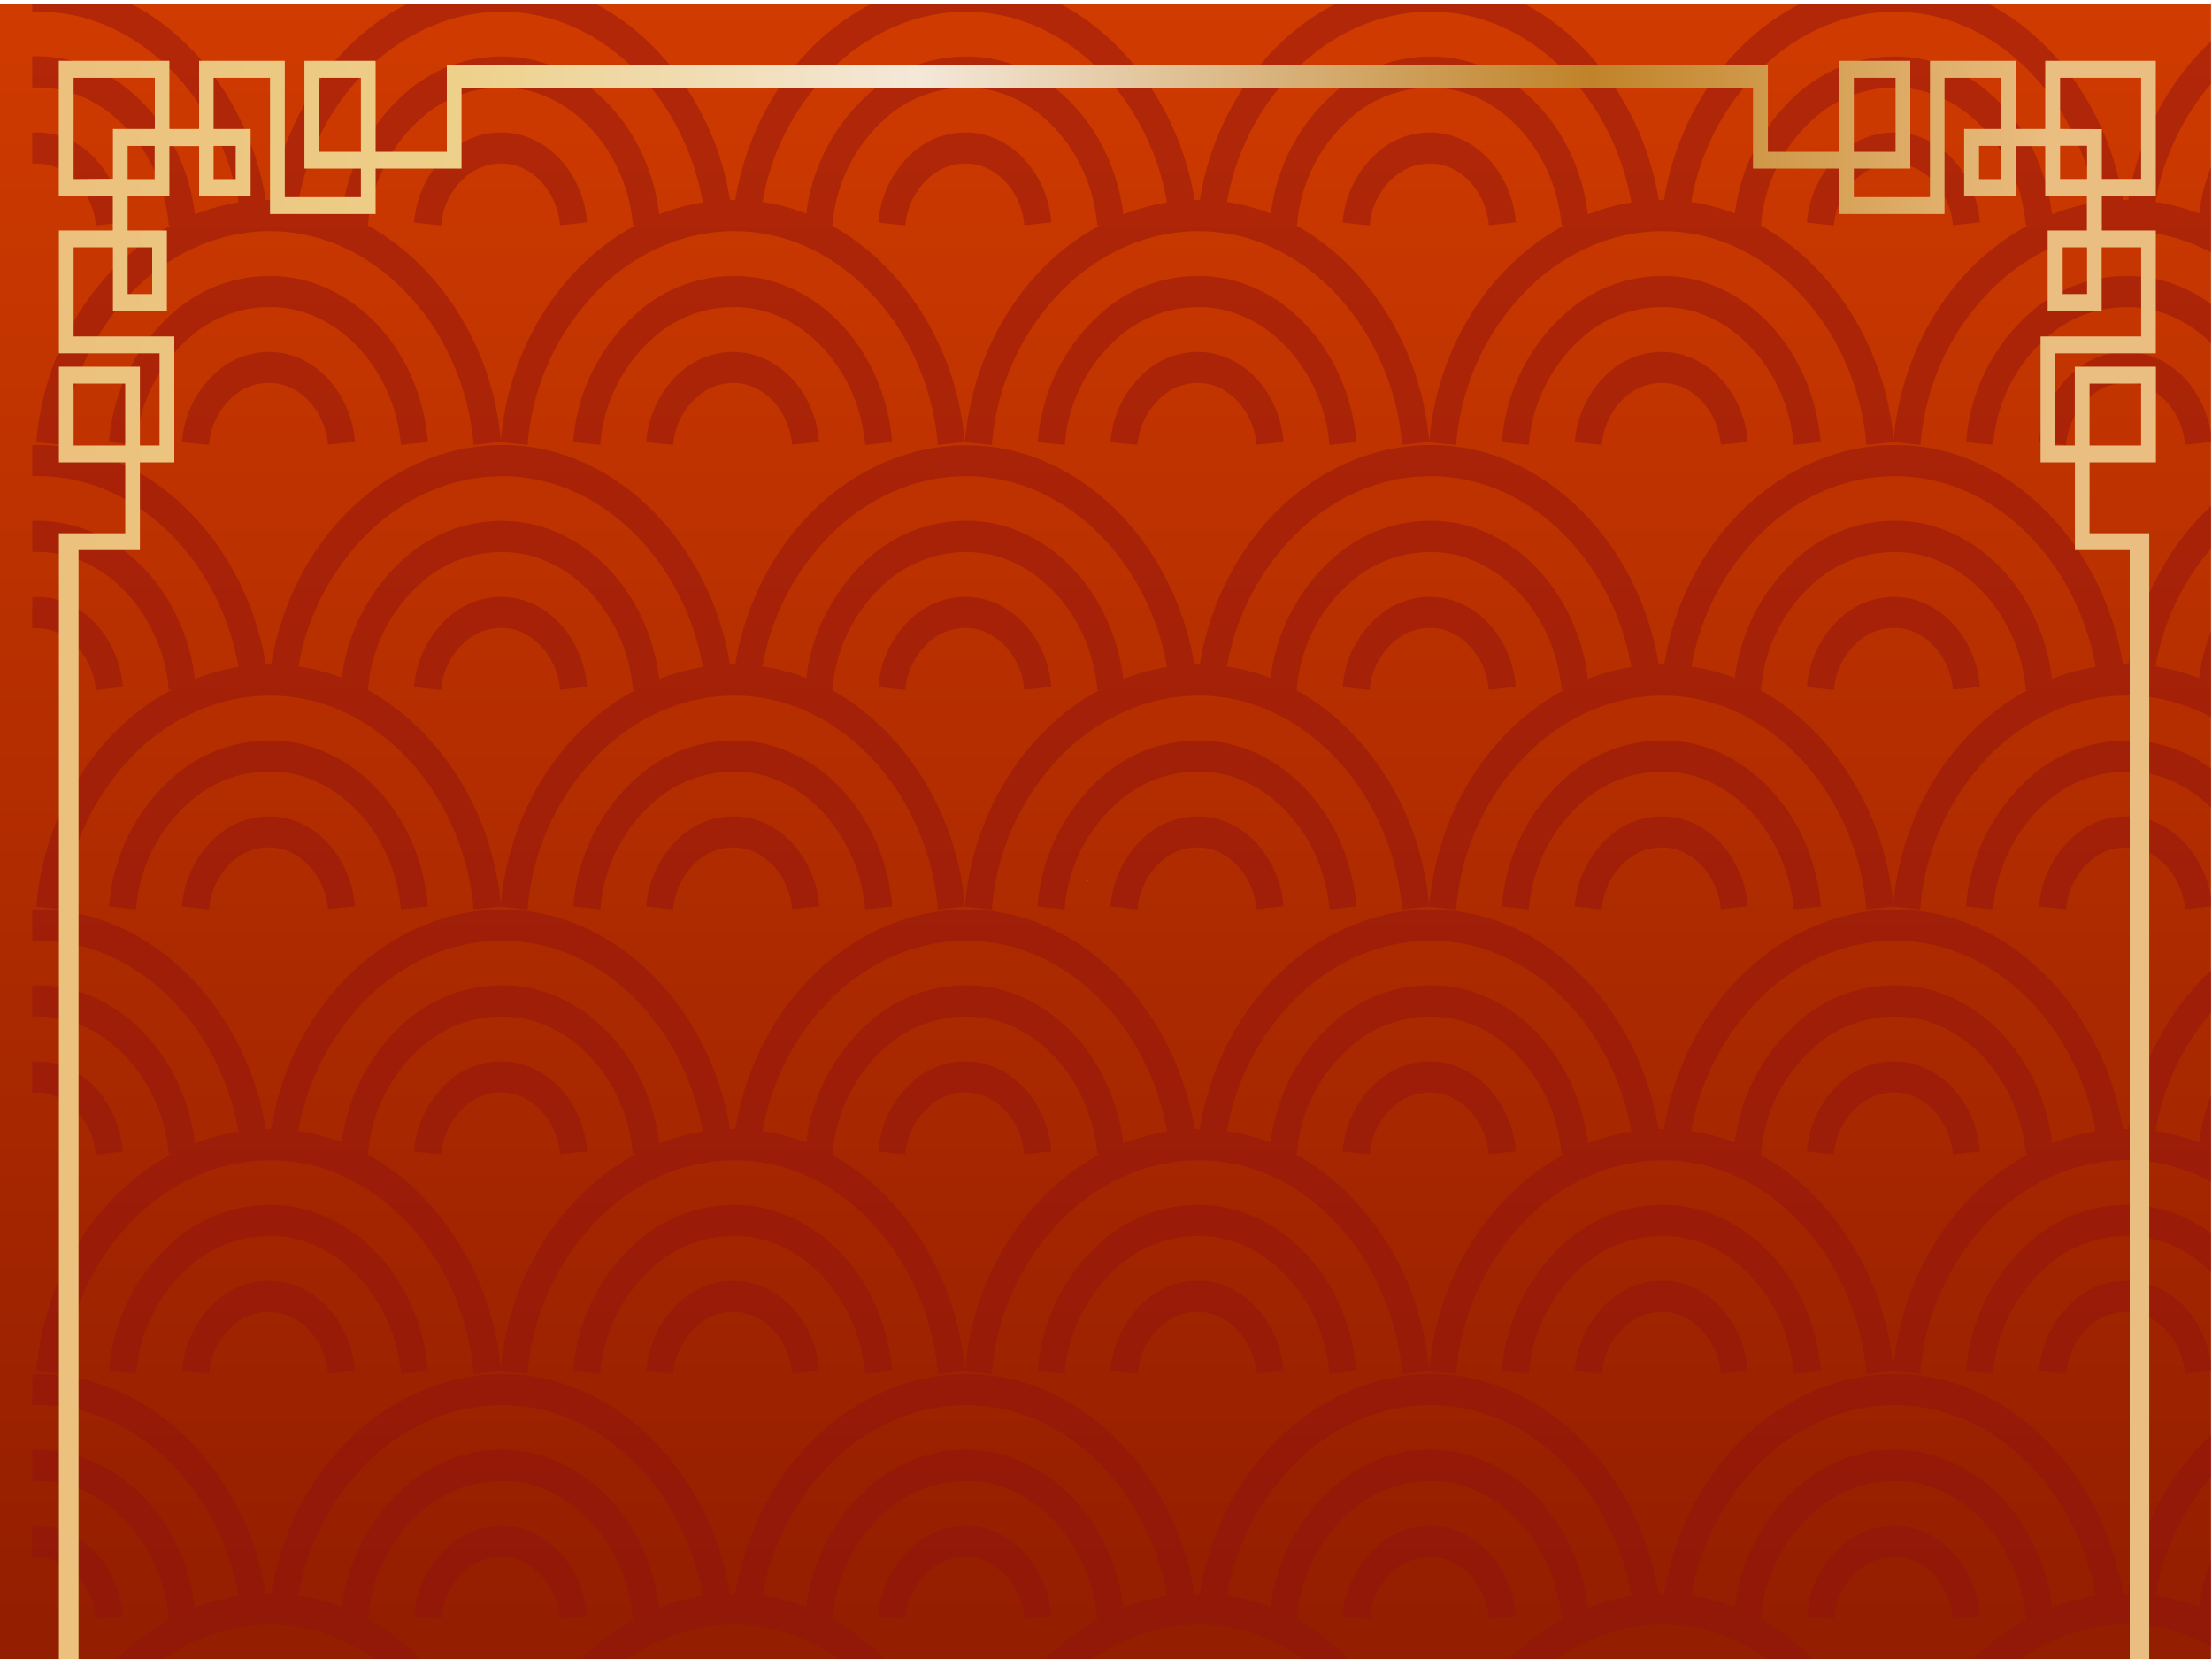 <svg id="圖層_1" data-name="圖層 1" xmlns="http://www.w3.org/2000/svg" xmlns:xlink="http://www.w3.org/1999/xlink" viewBox="0 0 400 300"><defs><style>.cls-1{fill:none;}.cls-2{fill:url(#未命名漸層_50);}.cls-3{opacity:0.47;}.cls-4{clip-path:url(#clip-path);}.cls-5{fill:#911010;}.cls-6{fill:url(#Polished_Brass);}.cls-7{fill:url(#Polished_Brass-2);}</style><linearGradient id="未命名漸層_50" x1="199.89" y1="602.73" x2="199.89" y2="-216.52" gradientUnits="userSpaceOnUse"><stop offset="0" stop-color="#500"/><stop offset="1" stop-color="#fc5000"/></linearGradient><clipPath id="clip-path"><rect class="cls-1" x="-0.03" y="0.67" width="399.85" height="649.93"/></clipPath><linearGradient id="Polished_Brass" x1="196.71" y1="159.34" x2="196.84" y2="159.34" gradientUnits="userSpaceOnUse"><stop offset="0.01" stop-color="#ebc17d"/><stop offset="0.19" stop-color="#edd089"/><stop offset="0.41" stop-color="#f4e8d9"/><stop offset="0.73" stop-color="#c08329"/><stop offset="0.95" stop-color="#eabe81"/></linearGradient><linearGradient id="Polished_Brass-2" x1="10.65" y1="324.8" x2="389.84" y2="324.8" xlink:href="#Polished_Brass"/></defs><rect class="cls-2" x="-0.03" y="0.67" width="399.85" height="649.93"/><g class="cls-3"><g class="cls-4"><path class="cls-5" d="M85.64,332.44c-1.53-18.7-14.33-34.69-30.43-38-10.1-2.09-20.71.9-29.1,8.21a44.41,44.41,0,0,0-14.65,29.82l-4.89-.53c1.09-13.24,7.13-25.55,16.57-33.78s21.49-11.63,33-9.26c18.22,3.78,32.7,21.88,34.44,43Z"/><path class="cls-5" d="M169.6,332.44c-1.53-18.7-14.33-34.69-30.43-38-10.11-2.09-20.72.9-29.11,8.21a44.5,44.5,0,0,0-14.65,29.82l-4.88-.53c1.08-13.24,7.12-25.55,16.57-33.78s21.48-11.63,32.94-9.26c18.22,3.78,32.71,21.88,34.44,43Z"/><path class="cls-5" d="M253.55,332.44c-1.53-18.7-14.33-34.69-30.43-38-10.1-2.09-20.71.9-29.1,8.21a44.41,44.41,0,0,0-14.65,29.82l-4.89-.53c1.09-13.24,7.13-25.55,16.57-33.78s21.49-11.63,32.95-9.26c18.22,3.78,32.7,21.88,34.44,43Z"/><path class="cls-5" d="M337.51,332.44c-1.53-18.7-14.33-34.69-30.43-38-10.11-2.09-20.72.9-29.11,8.21a44.5,44.5,0,0,0-14.65,29.82l-4.88-.53c1.08-13.24,7.12-25.55,16.57-33.78s21.48-11.63,32.94-9.26c18.22,3.78,32.71,21.88,34.44,43Z"/><path class="cls-5" d="M408,296.59a38.59,38.59,0,0,0-16.09-7.72c-11.46-2.37-23.47,1-33,9.26s-15.48,20.54-16.57,33.78l4.89.53a44.41,44.41,0,0,1,14.65-29.82c8.39-7.31,19-10.3,29.1-8.21a35,35,0,0,1,17,9.23Z"/><path class="cls-5" d="M14.11,249.19a35.63,35.63,0,0,0-8.28-.72v5.63a31.42,31.42,0,0,1,7.41.63c16.1,3.33,28.89,19.33,30.42,38l4.89-.53C46.81,271.06,32.33,253,14.11,249.19Z"/><path class="cls-5" d="M11.75,262.67a24.64,24.64,0,0,0-5.92-.5v5.64a20.51,20.51,0,0,1,5.05.4c10.39,2.15,18.65,12.47,19.64,24.54l4.88-.53C34.19,277.46,24.46,265.3,11.75,262.67Z"/><path class="cls-5" d="M9.38,276.19A13.28,13.28,0,0,0,5.83,276v5.64a9,9,0,0,1,2.68.14c4.66,1,8.38,5.6,8.82,11l4.88-.53C21.56,284.21,16.28,277.62,9.38,276.19Z"/><path class="cls-5" d="M127.62,292.75c-1.53-18.69-14.33-34.69-30.43-38-10.11-2.1-20.72.89-29.11,8.2a44.54,44.54,0,0,0-14.65,29.82l-4.88-.53c1.08-13.23,7.12-25.55,16.57-33.77s21.49-11.64,32.94-9.26c18.23,3.77,32.71,21.87,34.44,43Z"/><path class="cls-5" d="M114.47,292.75c-1-12.07-9.25-22.39-19.64-24.54A21.8,21.8,0,0,0,76,273.51a28.68,28.68,0,0,0-9.46,19.24l-4.88-.53A34.61,34.61,0,0,1,73.07,269a26.28,26.28,0,0,1,22.63-6.35c12.72,2.63,22.45,14.79,23.66,29.55Z"/><path class="cls-5" d="M79.77,292.75l-4.89-.53a18.79,18.79,0,0,1,6.18-12.59,14.23,14.23,0,0,1,12.27-3.44c6.9,1.43,12.18,8,12.84,16l-4.89.53c-.44-5.42-4.15-10.06-8.82-11A9.8,9.8,0,0,0,84,284.11,12.88,12.88,0,0,0,79.77,292.75Z"/><path class="cls-5" d="M211.57,292.75c-1.53-18.69-14.32-34.69-30.42-38-10.11-2.1-20.72.89-29.11,8.2a44.45,44.45,0,0,0-14.65,29.82l-4.89-.53c1.09-13.23,7.13-25.55,16.57-33.77s21.49-11.64,33-9.26c18.22,3.77,32.7,21.87,34.44,43Z"/><path class="cls-5" d="M198.43,292.75c-1-12.07-9.25-22.39-19.64-24.54a21.81,21.81,0,0,0-18.8,5.3,28.72,28.72,0,0,0-9.46,19.24l-4.88-.53A34.62,34.62,0,0,1,157,269a26.28,26.28,0,0,1,22.63-6.35c12.71,2.63,22.44,14.79,23.65,29.55Z"/><path class="cls-5" d="M163.72,292.75l-4.88-.53A18.73,18.73,0,0,1,165,279.63a14.25,14.25,0,0,1,12.28-3.44c6.9,1.43,12.18,8,12.83,16l-4.88.53c-.44-5.42-4.16-10.06-8.82-11a9.79,9.79,0,0,0-8.44,2.38A12.93,12.93,0,0,0,163.72,292.75Z"/><path class="cls-5" d="M295.53,292.75c-1.53-18.69-14.33-34.69-30.43-38-10.11-2.1-20.72.89-29.11,8.2a44.54,44.54,0,0,0-14.65,29.82l-4.88-.53c1.08-13.23,7.12-25.55,16.57-33.77s21.49-11.64,32.94-9.26c18.23,3.77,32.71,21.87,34.44,43Z"/><path class="cls-5" d="M282.38,292.75c-1-12.07-9.25-22.39-19.64-24.54a21.8,21.8,0,0,0-18.79,5.3,28.68,28.68,0,0,0-9.46,19.24l-4.88-.53A34.61,34.61,0,0,1,241,269a26.28,26.28,0,0,1,22.63-6.35c12.72,2.63,22.45,14.79,23.66,29.55Z"/><path class="cls-5" d="M247.68,292.75l-4.89-.53A18.79,18.79,0,0,1,249,279.63a14.23,14.23,0,0,1,12.27-3.44c6.9,1.43,12.18,8,12.84,16l-4.89.53c-.44-5.42-4.15-10.06-8.82-11a9.81,9.81,0,0,0-8.44,2.38A12.88,12.88,0,0,0,247.68,292.75Z"/><path class="cls-5" d="M379.49,292.75c-1.54-18.69-14.33-34.69-30.43-38-10.11-2.1-20.72.89-29.11,8.2a44.45,44.45,0,0,0-14.65,29.82l-4.89-.53c1.09-13.23,7.13-25.55,16.57-33.77s21.49-11.64,32.95-9.26c18.22,3.77,32.71,21.87,34.44,43Z"/><path class="cls-5" d="M366.34,292.75c-1-12.07-9.25-22.39-19.64-24.54a21.81,21.81,0,0,0-18.8,5.3,28.72,28.72,0,0,0-9.46,19.24l-4.88-.53A34.62,34.62,0,0,1,324.94,269a26.28,26.28,0,0,1,22.63-6.35c12.71,2.63,22.44,14.79,23.65,29.55Z"/><path class="cls-5" d="M331.63,292.75l-4.88-.53a18.73,18.73,0,0,1,6.17-12.59,14.25,14.25,0,0,1,12.28-3.44c6.9,1.43,12.18,8,12.83,16l-4.88.53c-.44-5.42-4.16-10.06-8.82-11a9.79,9.79,0,0,0-8.44,2.38A12.93,12.93,0,0,0,331.63,292.75Z"/><path class="cls-5" d="M408,253.46a42.09,42.09,0,0,0-7.06,5c-9.45,8.22-15.49,20.54-16.57,33.77l4.88.53a44.54,44.54,0,0,1,14.65-29.82,39.75,39.75,0,0,1,4.1-3.1Z"/><path class="cls-5" d="M408,269.89a34.73,34.73,0,0,0-10.48,22.33l4.88.53a29.3,29.3,0,0,1,5.6-15Z"/><path class="cls-5" d="M85.64,248.45c-1.53-18.7-14.33-34.69-30.43-38-10.1-2.09-20.71.9-29.1,8.21a44.41,44.41,0,0,0-14.65,29.82l-4.89-.53c1.09-13.24,7.13-25.55,16.57-33.78s21.49-11.63,33-9.26c18.22,3.78,32.7,21.88,34.44,43Z"/><path class="cls-5" d="M72.5,248.45c-1-12.07-9.25-22.4-19.65-24.55a21.83,21.83,0,0,0-18.79,5.3,28.74,28.74,0,0,0-9.46,19.25l-4.88-.53A34.58,34.58,0,0,1,31.1,224.71a26.25,26.25,0,0,1,22.62-6.35c12.72,2.63,22.45,14.79,23.66,29.56Z"/><path class="cls-5" d="M37.79,248.45l-4.88-.53a18.78,18.78,0,0,1,6.17-12.6,14.25,14.25,0,0,1,12.28-3.44c6.9,1.43,12.17,8,12.83,16l-4.88.53c-.45-5.43-4.16-10.06-8.83-11A9.78,9.78,0,0,0,42,239.81,12.92,12.92,0,0,0,37.79,248.45Z"/><path class="cls-5" d="M169.6,248.45c-1.53-18.7-14.33-34.69-30.43-38-10.11-2.09-20.72.9-29.11,8.21a44.5,44.5,0,0,0-14.65,29.82l-4.88-.53c1.08-13.24,7.12-25.55,16.57-33.78s21.48-11.63,32.94-9.26c18.22,3.78,32.71,21.88,34.44,43Z"/><path class="cls-5" d="M156.45,248.45c-1-12.07-9.25-22.4-19.64-24.55A21.83,21.83,0,0,0,118,229.2a28.66,28.66,0,0,0-9.46,19.25l-4.89-.53a34.67,34.67,0,0,1,11.38-23.21,26.28,26.28,0,0,1,22.63-6.35c12.72,2.63,22.44,14.79,23.65,29.56Z"/><path class="cls-5" d="M121.75,248.45l-4.89-.53a18.86,18.86,0,0,1,6.17-12.6,14.26,14.26,0,0,1,12.28-3.44c6.9,1.43,12.18,8,12.84,16l-4.89.53c-.44-5.43-4.15-10.06-8.82-11a9.77,9.77,0,0,0-8.44,2.39A12.83,12.83,0,0,0,121.75,248.45Z"/><path class="cls-5" d="M253.55,248.45c-1.53-18.7-14.33-34.69-30.43-38-10.1-2.09-20.71.9-29.1,8.21a44.41,44.41,0,0,0-14.65,29.82l-4.89-.53c1.09-13.24,7.13-25.55,16.57-33.78s21.49-11.63,32.95-9.26c18.22,3.78,32.7,21.88,34.44,43Z"/><path class="cls-5" d="M240.41,248.45c-1-12.07-9.25-22.4-19.65-24.55A21.83,21.83,0,0,0,202,229.2a28.74,28.74,0,0,0-9.46,19.25l-4.88-.53A34.58,34.58,0,0,1,199,224.71a26.25,26.25,0,0,1,22.62-6.35c12.72,2.63,22.45,14.79,23.66,29.56Z"/><path class="cls-5" d="M205.7,248.45l-4.88-.53a18.78,18.78,0,0,1,6.17-12.6,14.25,14.25,0,0,1,12.28-3.44c6.9,1.43,12.17,8,12.83,16l-4.88.53c-.45-5.43-4.16-10.06-8.83-11a9.78,9.78,0,0,0-8.44,2.39A12.92,12.92,0,0,0,205.7,248.45Z"/><path class="cls-5" d="M337.51,248.45c-1.53-18.7-14.33-34.69-30.43-38-10.11-2.09-20.72.9-29.11,8.21a44.5,44.5,0,0,0-14.65,29.82l-4.88-.53c1.08-13.24,7.12-25.55,16.57-33.78s21.48-11.63,32.94-9.26c18.22,3.78,32.71,21.88,34.44,43Z"/><path class="cls-5" d="M324.36,248.45c-1-12.07-9.25-22.4-19.64-24.55a21.83,21.83,0,0,0-18.79,5.3,28.66,28.66,0,0,0-9.46,19.25l-4.89-.53A34.67,34.67,0,0,1,283,224.71a26.28,26.28,0,0,1,22.63-6.35c12.72,2.63,22.44,14.79,23.65,29.56Z"/><path class="cls-5" d="M289.66,248.45l-4.89-.53a18.86,18.86,0,0,1,6.17-12.6,14.26,14.26,0,0,1,12.28-3.44c6.9,1.43,12.18,8,12.84,16l-4.89.53c-.44-5.43-4.15-10.06-8.82-11a9.77,9.77,0,0,0-8.44,2.39A12.83,12.83,0,0,0,289.66,248.45Z"/><path class="cls-5" d="M408,212.6a38.59,38.59,0,0,0-16.09-7.72c-11.46-2.37-23.47,1-33,9.26s-15.48,20.54-16.57,33.78l4.89.53a44.41,44.41,0,0,1,14.65-29.82c8.39-7.31,19-10.3,29.1-8.21a35,35,0,0,1,17,9.23Z"/><path class="cls-5" d="M408,231.92c-4.28-6.95-10.82-12-18.45-13.56a26.27,26.27,0,0,0-22.63,6.35,34.58,34.58,0,0,0-11.38,23.21l4.88.53a28.74,28.74,0,0,1,9.46-19.25,21.83,21.83,0,0,1,18.79-5.3c9.68,2,17.5,11.09,19.33,22.07Z"/><path class="cls-5" d="M373.61,248.45l-4.88-.53a18.78,18.78,0,0,1,6.17-12.6,14.25,14.25,0,0,1,12.28-3.44c6.9,1.43,12.17,8,12.83,16l-4.88.53c-.45-5.43-4.16-10.06-8.83-11a9.78,9.78,0,0,0-8.44,2.39A12.92,12.92,0,0,0,373.61,248.45Z"/><path class="cls-5" d="M14.11,165.2a35.63,35.63,0,0,0-8.28-.72v5.62a31.43,31.43,0,0,1,7.41.64c16.1,3.33,28.89,19.32,30.42,38l4.89-.53C46.81,187.07,32.33,169,14.11,165.2Z"/><path class="cls-5" d="M11.75,178.67a25.15,25.15,0,0,0-5.92-.49v5.64a20.5,20.5,0,0,1,5.05.39c10.39,2.16,18.65,12.48,19.64,24.55l4.88-.53C34.19,193.46,24.46,181.31,11.75,178.67Z"/><path class="cls-5" d="M9.38,192.19A13.69,13.69,0,0,0,5.83,192v5.64a9,9,0,0,1,2.68.14c4.66,1,8.38,5.6,8.82,11l4.88-.53C21.56,200.22,16.28,193.63,9.38,192.19Z"/><path class="cls-5" d="M127.62,208.76c-1.53-18.7-14.33-34.69-30.43-38-10.11-2.1-20.72.89-29.11,8.2a44.54,44.54,0,0,0-14.65,29.82l-4.88-.53c1.08-13.24,7.12-25.55,16.57-33.77s21.49-11.64,32.94-9.26c18.23,3.77,32.71,21.87,34.44,43Z"/><path class="cls-5" d="M114.47,208.76c-1-12.07-9.25-22.39-19.64-24.55A21.83,21.83,0,0,0,76,189.51a28.72,28.72,0,0,0-9.46,19.25l-4.88-.53A34.61,34.61,0,0,1,73.07,185a26.28,26.28,0,0,1,22.63-6.36c12.72,2.64,22.45,14.8,23.66,29.56Z"/><path class="cls-5" d="M79.77,208.76l-4.89-.53a18.79,18.79,0,0,1,6.18-12.59,14.2,14.2,0,0,1,12.27-3.44c6.9,1.43,12.18,8,12.84,16l-4.89.53c-.44-5.42-4.15-10.06-8.82-11A9.8,9.8,0,0,0,84,200.12,12.86,12.86,0,0,0,79.77,208.76Z"/><path class="cls-5" d="M211.57,208.76c-1.53-18.7-14.32-34.69-30.42-38-10.11-2.1-20.72.89-29.11,8.2a44.45,44.45,0,0,0-14.65,29.82l-4.89-.53c1.09-13.24,7.13-25.55,16.57-33.77s21.49-11.64,33-9.26c18.22,3.77,32.7,21.87,34.44,43Z"/><path class="cls-5" d="M198.43,208.76c-1-12.07-9.25-22.39-19.64-24.55a21.84,21.84,0,0,0-18.8,5.3,28.77,28.77,0,0,0-9.46,19.25l-4.88-.53A34.62,34.62,0,0,1,157,185a26.28,26.28,0,0,1,22.63-6.36c12.71,2.64,22.44,14.8,23.65,29.56Z"/><path class="cls-5" d="M163.72,208.76l-4.88-.53A18.73,18.73,0,0,1,165,195.64a14.22,14.22,0,0,1,12.28-3.44c6.9,1.43,12.18,8,12.83,16l-4.88.53c-.44-5.42-4.16-10.06-8.82-11a9.79,9.79,0,0,0-8.44,2.38A12.91,12.91,0,0,0,163.72,208.76Z"/><path class="cls-5" d="M295.53,208.76c-1.53-18.7-14.33-34.69-30.43-38-10.11-2.1-20.72.89-29.11,8.2a44.54,44.54,0,0,0-14.65,29.82l-4.88-.53c1.08-13.24,7.12-25.55,16.57-33.77s21.49-11.64,32.94-9.26c18.23,3.77,32.71,21.87,34.44,43Z"/><path class="cls-5" d="M282.38,208.76c-1-12.07-9.25-22.39-19.64-24.55a21.83,21.83,0,0,0-18.79,5.3,28.72,28.72,0,0,0-9.46,19.25l-4.88-.53A34.61,34.61,0,0,1,241,185a26.28,26.28,0,0,1,22.63-6.36c12.72,2.64,22.45,14.8,23.66,29.56Z"/><path class="cls-5" d="M247.68,208.76l-4.89-.53A18.79,18.79,0,0,1,249,195.64a14.2,14.2,0,0,1,12.27-3.44c6.9,1.43,12.18,8,12.84,16l-4.89.53c-.44-5.42-4.15-10.06-8.82-11a9.81,9.81,0,0,0-8.44,2.38A12.86,12.86,0,0,0,247.68,208.76Z"/><path class="cls-5" d="M379.49,208.76c-1.54-18.7-14.33-34.69-30.43-38-10.11-2.1-20.72.89-29.11,8.2a44.45,44.45,0,0,0-14.65,29.82l-4.89-.53c1.09-13.24,7.13-25.55,16.57-33.77s21.49-11.64,32.95-9.26c18.22,3.77,32.71,21.87,34.44,43Z"/><path class="cls-5" d="M366.34,208.76c-1-12.07-9.25-22.39-19.64-24.55a21.84,21.84,0,0,0-18.8,5.3,28.77,28.77,0,0,0-9.46,19.25l-4.88-.53A34.62,34.62,0,0,1,324.94,185a26.28,26.28,0,0,1,22.63-6.36c12.71,2.64,22.44,14.8,23.65,29.56Z"/><path class="cls-5" d="M331.63,208.76l-4.88-.53a18.73,18.73,0,0,1,6.17-12.59,14.22,14.22,0,0,1,12.28-3.44c6.9,1.43,12.18,8,12.83,16l-4.88.53c-.44-5.42-4.16-10.06-8.82-11a9.79,9.79,0,0,0-8.44,2.38A12.91,12.91,0,0,0,331.63,208.76Z"/><path class="cls-5" d="M408,169.47a42.09,42.09,0,0,0-7.06,5c-9.45,8.22-15.49,20.53-16.57,33.77l4.88.53a44.54,44.54,0,0,1,14.65-29.82,39.75,39.75,0,0,1,4.1-3.1Z"/><path class="cls-5" d="M408,185.89a34.73,34.73,0,0,0-10.48,22.34l4.88.53a29.37,29.37,0,0,1,5.6-15Z"/><path class="cls-5" d="M85.64,164.45c-1.53-18.69-14.33-34.68-30.43-38-10.1-2.1-20.71.9-29.1,8.2a44.45,44.45,0,0,0-14.65,29.82l-4.89-.52c1.09-13.24,7.13-25.55,16.57-33.78s21.49-11.63,33-9.26c18.22,3.78,32.7,21.88,34.44,43Z"/><path class="cls-5" d="M72.5,164.45c-1-12.07-9.25-22.39-19.65-24.54a21.83,21.83,0,0,0-18.79,5.3,28.74,28.74,0,0,0-9.46,19.24l-4.88-.52A34.58,34.58,0,0,1,31.1,140.72a26.25,26.25,0,0,1,22.62-6.35c12.72,2.63,22.45,14.79,23.66,29.56Z"/><path class="cls-5" d="M37.79,164.45l-4.88-.52a18.76,18.76,0,0,1,6.17-12.6,14.25,14.25,0,0,1,12.28-3.44c6.9,1.43,12.17,8,12.83,16l-4.88.52c-.45-5.42-4.16-10-8.83-11A9.78,9.78,0,0,0,42,155.82,12.92,12.92,0,0,0,37.79,164.45Z"/><path class="cls-5" d="M169.6,164.45c-1.53-18.69-14.33-34.68-30.43-38-10.11-2.1-20.72.9-29.11,8.2a44.54,44.54,0,0,0-14.65,29.82l-4.88-.52c1.08-13.24,7.12-25.55,16.57-33.78s21.48-11.63,32.94-9.26c18.22,3.78,32.71,21.88,34.44,43Z"/><path class="cls-5" d="M156.45,164.45c-1-12.07-9.25-22.39-19.64-24.54a21.83,21.83,0,0,0-18.79,5.3,28.66,28.66,0,0,0-9.46,19.24l-4.89-.52a34.67,34.67,0,0,1,11.38-23.21,26.28,26.28,0,0,1,22.63-6.35c12.72,2.63,22.44,14.79,23.65,29.56Z"/><path class="cls-5" d="M121.75,164.45l-4.89-.52a18.84,18.84,0,0,1,6.17-12.6,14.26,14.26,0,0,1,12.28-3.44c6.9,1.43,12.18,8,12.84,16l-4.89.52c-.44-5.42-4.15-10-8.82-11a9.77,9.77,0,0,0-8.44,2.39A12.83,12.83,0,0,0,121.75,164.45Z"/><path class="cls-5" d="M253.55,164.45c-1.53-18.69-14.33-34.68-30.43-38-10.1-2.1-20.71.9-29.1,8.2a44.45,44.45,0,0,0-14.65,29.82l-4.89-.52c1.09-13.24,7.13-25.55,16.57-33.78s21.49-11.63,32.95-9.26c18.22,3.78,32.7,21.88,34.44,43Z"/><path class="cls-5" d="M240.41,164.45c-1-12.07-9.25-22.39-19.65-24.54a21.83,21.83,0,0,0-18.79,5.3,28.74,28.74,0,0,0-9.46,19.24l-4.88-.52A34.58,34.58,0,0,1,199,140.72a26.25,26.25,0,0,1,22.62-6.35c12.72,2.63,22.45,14.79,23.66,29.56Z"/><path class="cls-5" d="M205.7,164.45l-4.88-.52a18.76,18.76,0,0,1,6.17-12.6,14.25,14.25,0,0,1,12.28-3.44c6.9,1.43,12.17,8,12.83,16l-4.88.52c-.45-5.42-4.16-10-8.83-11a9.78,9.78,0,0,0-8.44,2.39A12.92,12.92,0,0,0,205.7,164.45Z"/><path class="cls-5" d="M337.51,164.45c-1.53-18.69-14.33-34.68-30.43-38-10.11-2.1-20.72.9-29.11,8.2a44.54,44.54,0,0,0-14.65,29.82l-4.88-.52c1.08-13.24,7.12-25.55,16.57-33.78s21.48-11.63,32.94-9.26c18.22,3.78,32.71,21.88,34.44,43Z"/><path class="cls-5" d="M324.36,164.45c-1-12.07-9.25-22.39-19.64-24.54a21.83,21.83,0,0,0-18.79,5.3,28.66,28.66,0,0,0-9.46,19.24l-4.89-.52A34.67,34.67,0,0,1,283,140.72a26.28,26.28,0,0,1,22.63-6.35c12.72,2.63,22.44,14.79,23.65,29.56Z"/><path class="cls-5" d="M289.66,164.45l-4.89-.52a18.84,18.84,0,0,1,6.17-12.6,14.26,14.26,0,0,1,12.28-3.44c6.9,1.43,12.18,8,12.84,16l-4.89.52c-.44-5.42-4.15-10-8.82-11a9.77,9.77,0,0,0-8.44,2.39A12.83,12.83,0,0,0,289.66,164.45Z"/><path class="cls-5" d="M408,128.6a38.57,38.57,0,0,0-16.09-7.71c-11.46-2.37-23.47,1-33,9.26s-15.48,20.54-16.57,33.78l4.89.52a44.45,44.45,0,0,1,14.65-29.82c8.39-7.3,19-10.3,29.1-8.2a35,35,0,0,1,17,9.23Z"/><path class="cls-5" d="M408,147.92c-4.28-6.94-10.82-12-18.45-13.55a26.27,26.27,0,0,0-22.63,6.35,34.58,34.58,0,0,0-11.38,23.21l4.88.52a28.74,28.74,0,0,1,9.46-19.24,21.83,21.83,0,0,1,18.79-5.3c9.68,2,17.5,11.09,19.33,22.07Z"/><path class="cls-5" d="M373.61,164.45l-4.88-.52a18.76,18.76,0,0,1,6.17-12.6,14.25,14.25,0,0,1,12.28-3.44c6.9,1.43,12.17,8,12.83,16l-4.88.52c-.45-5.42-4.16-10-8.83-11a9.78,9.78,0,0,0-8.44,2.39A12.92,12.92,0,0,0,373.61,164.45Z"/><path class="cls-5" d="M14.11,81.21a35.63,35.63,0,0,0-8.28-.72v5.62a31.43,31.43,0,0,1,7.41.64c16.1,3.33,28.89,19.32,30.42,38l4.89-.53C46.81,103.08,32.33,85,14.11,81.21Z"/><path class="cls-5" d="M11.75,94.68a25.15,25.15,0,0,0-5.92-.49v5.64a20.5,20.5,0,0,1,5.05.39c10.39,2.16,18.65,12.48,19.64,24.55l4.88-.53C34.19,109.47,24.46,97.32,11.75,94.68Z"/><path class="cls-5" d="M9.38,108.2A13.27,13.27,0,0,0,5.83,108v5.64a9.29,9.29,0,0,1,2.68.13c4.66,1,8.38,5.61,8.82,11l4.88-.53C21.56,116.23,16.28,109.63,9.38,108.2Z"/><path class="cls-5" d="M127.62,124.77c-1.53-18.7-14.33-34.69-30.43-38-10.11-2.1-20.72.89-29.11,8.2a44.52,44.52,0,0,0-14.65,29.82l-4.88-.53C49.63,111,55.67,98.69,65.12,90.46s21.49-11.63,32.94-9.25c18.23,3.77,32.71,21.87,34.44,43Z"/><path class="cls-5" d="M114.47,124.77c-1-12.07-9.25-22.39-19.64-24.55A21.83,21.83,0,0,0,76,105.52a28.72,28.72,0,0,0-9.46,19.25l-4.88-.53A34.59,34.59,0,0,1,73.07,101,26.28,26.28,0,0,1,95.7,94.68c12.72,2.64,22.45,14.79,23.66,29.56Z"/><path class="cls-5" d="M79.77,124.77l-4.89-.53a18.79,18.79,0,0,1,6.18-12.59,14.23,14.23,0,0,1,12.27-3.45c6.9,1.43,12.18,8,12.84,16l-4.89.53c-.44-5.42-4.15-10.06-8.82-11A9.84,9.84,0,0,0,84,116.13,12.83,12.83,0,0,0,79.77,124.77Z"/><path class="cls-5" d="M211.57,124.77c-1.53-18.7-14.32-34.69-30.42-38C171,84.65,160.43,87.64,152,95a44.43,44.43,0,0,0-14.65,29.82l-4.89-.53c1.09-13.24,7.13-25.55,16.57-33.78s21.49-11.63,33-9.25c18.22,3.77,32.7,21.87,34.44,43Z"/><path class="cls-5" d="M198.43,124.77c-1-12.07-9.25-22.39-19.64-24.55a21.84,21.84,0,0,0-18.8,5.3,28.77,28.77,0,0,0-9.46,19.25l-4.88-.53A34.6,34.6,0,0,1,157,101a26.28,26.28,0,0,1,22.63-6.36c12.71,2.64,22.44,14.79,23.65,29.56Z"/><path class="cls-5" d="M163.72,124.77l-4.88-.53A18.73,18.73,0,0,1,165,111.65a14.25,14.25,0,0,1,12.28-3.45c6.9,1.43,12.18,8,12.83,16l-4.88.53c-.44-5.42-4.16-10.06-8.82-11a9.83,9.83,0,0,0-8.44,2.39A12.89,12.89,0,0,0,163.72,124.77Z"/><path class="cls-5" d="M295.53,124.77c-1.53-18.7-14.33-34.69-30.43-38C255,84.65,244.38,87.64,236,95a44.52,44.52,0,0,0-14.65,29.82l-4.88-.53C217.54,111,223.58,98.69,233,90.46S254.52,78.83,266,81.21c18.23,3.77,32.71,21.87,34.44,43Z"/><path class="cls-5" d="M282.38,124.77c-1-12.07-9.25-22.39-19.64-24.55a21.83,21.83,0,0,0-18.79,5.3,28.72,28.72,0,0,0-9.46,19.25l-4.88-.53A34.59,34.59,0,0,1,241,101a26.28,26.28,0,0,1,22.63-6.36c12.72,2.64,22.45,14.79,23.66,29.56Z"/><path class="cls-5" d="M247.68,124.77l-4.89-.53A18.79,18.79,0,0,1,249,111.65a14.23,14.23,0,0,1,12.27-3.45c6.9,1.43,12.18,8,12.84,16l-4.89.53c-.44-5.42-4.15-10.06-8.82-11a9.84,9.84,0,0,0-8.44,2.39A12.83,12.83,0,0,0,247.68,124.77Z"/><path class="cls-5" d="M379.49,124.77c-1.54-18.7-14.33-34.69-30.43-38C339,84.65,328.34,87.64,320,95a44.43,44.43,0,0,0-14.65,29.82l-4.89-.53C301.5,111,307.54,98.69,317,90.46s21.49-11.63,32.95-9.25c18.22,3.77,32.71,21.87,34.44,43Z"/><path class="cls-5" d="M366.34,124.77c-1-12.07-9.25-22.39-19.64-24.55a21.84,21.84,0,0,0-18.8,5.3,28.77,28.77,0,0,0-9.46,19.25l-4.88-.53A34.6,34.6,0,0,1,324.94,101a26.28,26.28,0,0,1,22.63-6.36c12.71,2.64,22.44,14.79,23.65,29.56Z"/><path class="cls-5" d="M331.63,124.77l-4.88-.53a18.73,18.73,0,0,1,6.17-12.59,14.25,14.25,0,0,1,12.28-3.45c6.9,1.43,12.18,8,12.83,16l-4.88.53c-.44-5.42-4.16-10.06-8.82-11a9.83,9.83,0,0,0-8.44,2.39A12.89,12.89,0,0,0,331.63,124.77Z"/><path class="cls-5" d="M408,85.48a42,42,0,0,0-7.06,5c-9.45,8.23-15.49,20.54-16.57,33.78l4.88.53A44.52,44.52,0,0,1,403.9,95a38.37,38.37,0,0,1,4.1-3.1Z"/><path class="cls-5" d="M408,101.9a34.73,34.73,0,0,0-10.48,22.34l4.88.53a29.34,29.34,0,0,1,5.6-15Z"/><path class="cls-5" d="M85.64,80.46c-1.53-18.69-14.33-34.68-30.43-38-10.1-2.1-20.71.89-29.1,8.2A44.45,44.45,0,0,0,11.46,80.46l-4.89-.52C7.66,66.7,13.7,54.39,23.14,46.16s21.49-11.64,33-9.26c18.22,3.78,32.7,21.87,34.44,43Z"/><path class="cls-5" d="M72.5,80.46c-1-12.07-9.25-22.39-19.65-24.54a21.8,21.8,0,0,0-18.79,5.3A28.74,28.74,0,0,0,24.6,80.46l-4.88-.52A34.58,34.58,0,0,1,31.1,56.73a26.25,26.25,0,0,1,22.62-6.35C66.44,53,76.17,65.17,77.38,79.94Z"/><path class="cls-5" d="M37.79,80.46l-4.88-.52a18.73,18.73,0,0,1,6.17-12.6A14.25,14.25,0,0,1,51.36,63.9c6.9,1.43,12.17,8,12.83,16l-4.88.52c-.45-5.42-4.16-10.06-8.83-11A9.81,9.81,0,0,0,42,71.82,13,13,0,0,0,37.79,80.46Z"/><path class="cls-5" d="M169.6,80.46c-1.53-18.69-14.33-34.68-30.43-38-10.11-2.1-20.72.89-29.11,8.2A44.54,44.54,0,0,0,95.41,80.46l-4.88-.52c1.08-13.24,7.12-25.55,16.57-33.78S128.58,34.52,140,36.9c18.22,3.78,32.71,21.87,34.44,43Z"/><path class="cls-5" d="M156.45,80.46c-1-12.07-9.25-22.39-19.64-24.54A21.8,21.8,0,0,0,118,61.22a28.66,28.66,0,0,0-9.46,19.24l-4.89-.52a34.67,34.67,0,0,1,11.38-23.21,26.28,26.28,0,0,1,22.63-6.35C150.4,53,160.12,65.17,161.33,79.94Z"/><path class="cls-5" d="M121.75,80.46l-4.89-.52A18.82,18.82,0,0,1,123,67.34a14.26,14.26,0,0,1,12.28-3.44c6.9,1.43,12.18,8,12.84,16l-4.89.52c-.44-5.42-4.15-10.06-8.82-11A9.8,9.8,0,0,0,126,71.82,12.88,12.88,0,0,0,121.75,80.46Z"/><path class="cls-5" d="M253.55,80.46c-1.53-18.69-14.33-34.68-30.43-38-10.1-2.1-20.71.89-29.1,8.2a44.45,44.45,0,0,0-14.65,29.82l-4.89-.52c1.09-13.24,7.13-25.55,16.57-33.78S212.54,34.52,224,36.9c18.22,3.78,32.7,21.87,34.44,43Z"/><path class="cls-5" d="M240.41,80.46c-1-12.07-9.25-22.39-19.65-24.54A21.8,21.8,0,0,0,202,61.22a28.74,28.74,0,0,0-9.46,19.24l-4.88-.52A34.58,34.58,0,0,1,199,56.73a26.25,26.25,0,0,1,22.62-6.35c12.72,2.63,22.45,14.79,23.66,29.56Z"/><path class="cls-5" d="M205.7,80.46l-4.88-.52A18.73,18.73,0,0,1,207,67.34a14.25,14.25,0,0,1,12.28-3.44c6.9,1.43,12.17,8,12.83,16l-4.88.52c-.45-5.42-4.16-10.06-8.83-11A9.81,9.81,0,0,0,210,71.82,13,13,0,0,0,205.7,80.46Z"/><path class="cls-5" d="M337.51,80.46c-1.53-18.69-14.33-34.68-30.43-38-10.11-2.1-20.72.89-29.11,8.2a44.54,44.54,0,0,0-14.65,29.82l-4.88-.52c1.08-13.24,7.12-25.55,16.57-33.78S296.49,34.52,308,36.9c18.22,3.78,32.71,21.87,34.44,43Z"/><path class="cls-5" d="M324.36,80.46c-1-12.07-9.25-22.39-19.64-24.54a21.8,21.8,0,0,0-18.79,5.3,28.66,28.66,0,0,0-9.46,19.24l-4.89-.52A34.67,34.67,0,0,1,283,56.73a26.28,26.28,0,0,1,22.63-6.35C318.31,53,328,65.17,329.24,79.94Z"/><path class="cls-5" d="M289.66,80.46l-4.89-.52a18.82,18.82,0,0,1,6.17-12.6,14.26,14.26,0,0,1,12.28-3.44c6.9,1.43,12.18,8,12.84,16l-4.89.52c-.44-5.42-4.15-10.06-8.82-11a9.8,9.8,0,0,0-8.44,2.38A12.88,12.88,0,0,0,289.66,80.46Z"/><path class="cls-5" d="M408,44.61a38.57,38.57,0,0,0-16.09-7.71c-11.46-2.38-23.47,1-33,9.26S343.48,66.7,342.39,79.94l4.89.52a44.45,44.45,0,0,1,14.65-29.82c8.39-7.31,19-10.3,29.1-8.2a34.87,34.87,0,0,1,17,9.23Z"/><path class="cls-5" d="M408,63.93c-4.28-6.94-10.82-12-18.45-13.55a26.27,26.27,0,0,0-22.63,6.35,34.58,34.58,0,0,0-11.38,23.21l4.88.52a28.74,28.74,0,0,1,9.46-19.24,21.8,21.8,0,0,1,18.79-5.3C398.35,57.92,406.17,67,408,78Z"/><path class="cls-5" d="M373.61,80.46l-4.88-.52a18.73,18.73,0,0,1,6.17-12.6,14.25,14.25,0,0,1,12.28-3.44c6.9,1.43,12.17,8,12.83,16l-4.88.52c-.45-5.42-4.16-10.06-8.83-11a9.81,9.81,0,0,0-8.44,2.38A13,13,0,0,0,373.61,80.46Z"/><path class="cls-5" d="M14.11-2.79a36.75,36.75,0,0,0-8.28-.72V2.12a32,32,0,0,1,7.41.63c16.1,3.34,28.89,19.33,30.42,38l4.89-.53C46.81,19.09,32.33,1,14.11-2.79Z"/><path class="cls-5" d="M11.75,10.69a24.14,24.14,0,0,0-5.92-.49v5.64a20,20,0,0,1,5.05.39c10.39,2.16,18.65,12.48,19.64,24.55l4.88-.53C34.19,25.48,24.46,13.33,11.75,10.69Z"/><path class="cls-5" d="M9.38,24.21A13.27,13.27,0,0,0,5.83,24v5.64a9.29,9.29,0,0,1,2.68.13c4.66,1,8.38,5.61,8.82,11l4.88-.53C21.56,32.24,16.28,25.64,9.38,24.21Z"/><path class="cls-5" d="M127.62,40.78c-1.53-18.7-14.33-34.69-30.43-38C87.08.66,76.47,3.65,68.08,11A44.5,44.5,0,0,0,53.43,40.78l-4.88-.53C49.63,27,55.67,14.7,65.12,6.47S86.61-5.16,98.06-2.79c18.23,3.78,32.71,21.88,34.44,43Z"/><path class="cls-5" d="M114.47,40.78c-1-12.07-9.25-22.39-19.64-24.55A21.83,21.83,0,0,0,76,21.53a28.72,28.72,0,0,0-9.46,19.25l-4.88-.53a34.59,34.59,0,0,1,11.37-23.2A26.28,26.28,0,0,1,95.7,10.69c12.72,2.64,22.45,14.79,23.66,29.56Z"/><path class="cls-5" d="M79.77,40.78l-4.89-.53a18.83,18.83,0,0,1,6.18-12.6,14.26,14.26,0,0,1,12.27-3.44c6.9,1.43,12.18,8,12.84,16l-4.89.53c-.44-5.42-4.15-10.06-8.82-11A9.84,9.84,0,0,0,84,32.14,12.83,12.83,0,0,0,79.77,40.78Z"/><path class="cls-5" d="M211.57,40.78c-1.53-18.7-14.32-34.69-30.42-38C171,.66,160.43,3.65,152,11a44.41,44.41,0,0,0-14.65,29.82l-4.89-.53C133.59,27,139.63,14.7,149.07,6.47s21.49-11.63,33-9.26c18.22,3.78,32.7,21.88,34.44,43Z"/><path class="cls-5" d="M198.43,40.78c-1-12.07-9.25-22.39-19.64-24.55a21.84,21.84,0,0,0-18.8,5.3,28.77,28.77,0,0,0-9.46,19.25l-4.88-.53A34.6,34.6,0,0,1,157,17.05a26.28,26.28,0,0,1,22.63-6.36c12.71,2.64,22.44,14.79,23.65,29.56Z"/><path class="cls-5" d="M163.72,40.78l-4.88-.53A18.78,18.78,0,0,1,165,27.65a14.28,14.28,0,0,1,12.28-3.44c6.9,1.43,12.18,8,12.83,16l-4.88.53c-.44-5.42-4.16-10.06-8.82-11A9.83,9.83,0,0,0,168,32.14,12.89,12.89,0,0,0,163.72,40.78Z"/><path class="cls-5" d="M295.53,40.78C294,22.08,281.2,6.09,265.1,2.75,255,.66,244.38,3.65,236,11a44.5,44.5,0,0,0-14.65,29.82l-4.88-.53C217.54,27,223.58,14.7,233,6.47S254.52-5.16,266-2.79c18.23,3.78,32.71,21.88,34.44,43Z"/><path class="cls-5" d="M282.38,40.78c-1-12.07-9.25-22.39-19.64-24.55A21.83,21.83,0,0,0,244,21.53a28.72,28.72,0,0,0-9.46,19.25l-4.88-.53A34.59,34.59,0,0,1,241,17.05a26.28,26.28,0,0,1,22.63-6.36c12.72,2.64,22.45,14.79,23.66,29.56Z"/><path class="cls-5" d="M247.68,40.78l-4.89-.53A18.83,18.83,0,0,1,249,27.65a14.26,14.26,0,0,1,12.27-3.44c6.9,1.43,12.18,8,12.84,16l-4.89.53c-.44-5.42-4.15-10.06-8.82-11a9.84,9.84,0,0,0-8.44,2.39A12.83,12.83,0,0,0,247.68,40.78Z"/><path class="cls-5" d="M379.49,40.78c-1.54-18.7-14.33-34.69-30.43-38C339,.66,328.34,3.65,320,11A44.41,44.41,0,0,0,305.3,40.78l-4.89-.53C301.5,27,307.54,14.7,317,6.47s21.49-11.63,32.95-9.26c18.22,3.78,32.71,21.88,34.44,43Z"/><path class="cls-5" d="M366.34,40.78c-1-12.07-9.25-22.39-19.64-24.55a21.84,21.84,0,0,0-18.8,5.3,28.77,28.77,0,0,0-9.46,19.25l-4.88-.53a34.6,34.6,0,0,1,11.38-23.2,26.28,26.28,0,0,1,22.63-6.36c12.71,2.64,22.44,14.79,23.65,29.56Z"/><path class="cls-5" d="M331.63,40.78l-4.88-.53a18.78,18.78,0,0,1,6.17-12.6,14.28,14.28,0,0,1,12.28-3.44c6.9,1.43,12.18,8,12.83,16l-4.88.53c-.44-5.42-4.16-10.06-8.82-11a9.83,9.83,0,0,0-8.44,2.39A12.89,12.89,0,0,0,331.63,40.78Z"/><path class="cls-5" d="M408,1.48a42.09,42.09,0,0,0-7.06,5C391.49,14.7,385.45,27,384.37,40.25l4.88.53A44.5,44.5,0,0,1,403.9,11a38.37,38.37,0,0,1,4.1-3.1Z"/><path class="cls-5" d="M408,17.91a34.73,34.73,0,0,0-10.48,22.34l4.88.53a29.34,29.34,0,0,1,5.6-15Z"/></g></g><path class="cls-6" d="M196.71,159.36l.13,0-.08-.09Z"/><path class="cls-7" d="M389.84,35.42V11h-20V23.33h-5.33V11H349V35.65H335.23V30.49h10.21V11H332.57V27.44H319.69V11.84H80.8v15.6H67.92V11H55.05V30.49H65.26v5.16H51.5V11H36V23.33H30.63V11h-20V35.42h9.77v6.25H10.65V63.89h18.2V80.55H25.3V66.31H10.65V83.6h12V96.43H14.2v0H10.65V552.16h12V565h-12v17.29H25.3V568h3.55v16.65H10.65v22.22h9.77v6.26H10.65v24.41h20V625.26H36v12.32H51.5V612.94H65.26v5.15H55.05v19.49H67.92V621.15H80.8v15.59h0v1.42H318.5v-.4h0V622.17h12.88v16.42h12.87V619.11H334V614h13.77v24.64h15.54V626.27h5.33v12.32h20V614.18h-9.77v-6.25h9.77V585.71h-18.2V569.06H374v14.23h14.65V566h-12V553.18h12V96.43H377.86V83.6h12V66.31H375.19V80.55h-3.55V63.89h18.2V41.67h-9.76V35.42ZM335.23,14.07h7.55V27.44h-7.55ZM22.64,579.22H13.31V568h9.33Zm42.62,55.3H57.71V621.15h7.55ZM377.86,69.37h9.32V80.55h-9.32Zm-5.33-43h4.88v6h-4.88ZM57.71,27.44V14.07h7.55V27.44ZM38.62,26.39h4v6h-4Zm-25.31,6V14.07H28v9.26H20.42v9Zm14.66-6v6H23.08v-6ZM23.08,44.73h4.44v8.44H23.08ZM13.31,80.55V69.37h9.33V80.55ZM28,634.52H13.31v-18.3h7.11v9H28Zm0-12.32H23.08v-6H28Zm313.62,0v13.37H334V622.17Zm19.09,1.05h-4v-6h4Zm25.31-6v18.3H371.34v-9.27h7.54v-9Zm-14.65,6v-6h4.88v6Zm4.88-18.34h-4.44v-8.45h4.44ZM386,569.06v11.18h-9.32V569.06Zm1.19-524.33V60.84H369V83.6h6.21V99.48h9.91V550.12H374V566h-6.21v22.77H386v16.11h-7.11v-11.5h-9.76v14.55h7.1v6.25h-7.54v9h-5.33v-9H354v12.09h6.66v9.27H350.47V610.9H331.38v8.21H315.84v15H83.46v-16H67.92v-8.21H48.83v24.64H38.62v-9.26h6.66V613.17H36v9H30.63v-9H23.08v-6.26h7.1V592.36H20.42v11.5H13.31V587.75H31.52V565H25.3V549.1H14.2V99.48H25.3V83.6h6.22V60.84H13.31V44.73h7.11v11.5h9.76V41.67h-7.1V35.42h7.55v-9H36v9h9.32V23.33H38.62V14.07H48.83V38.7H67.92V30.49H83.46V15.92H317V30.49h15.54V38.7h19.09V14.07h10.21v9.26h-6.66V35.42h9.33v-9h5.33v9h7.54v6.25h-7.1V56.23h9.77V44.73ZM38.62,622.2v-6h4v6ZM23.08,603.86v-8.44h4.44v8.44ZM361.87,26.39v6h-4v-6Zm15.54,18.34v8.44H373V44.73Zm-4.88-21.4V14.07h14.65V32.36h-7.1v-9Z"/></svg>